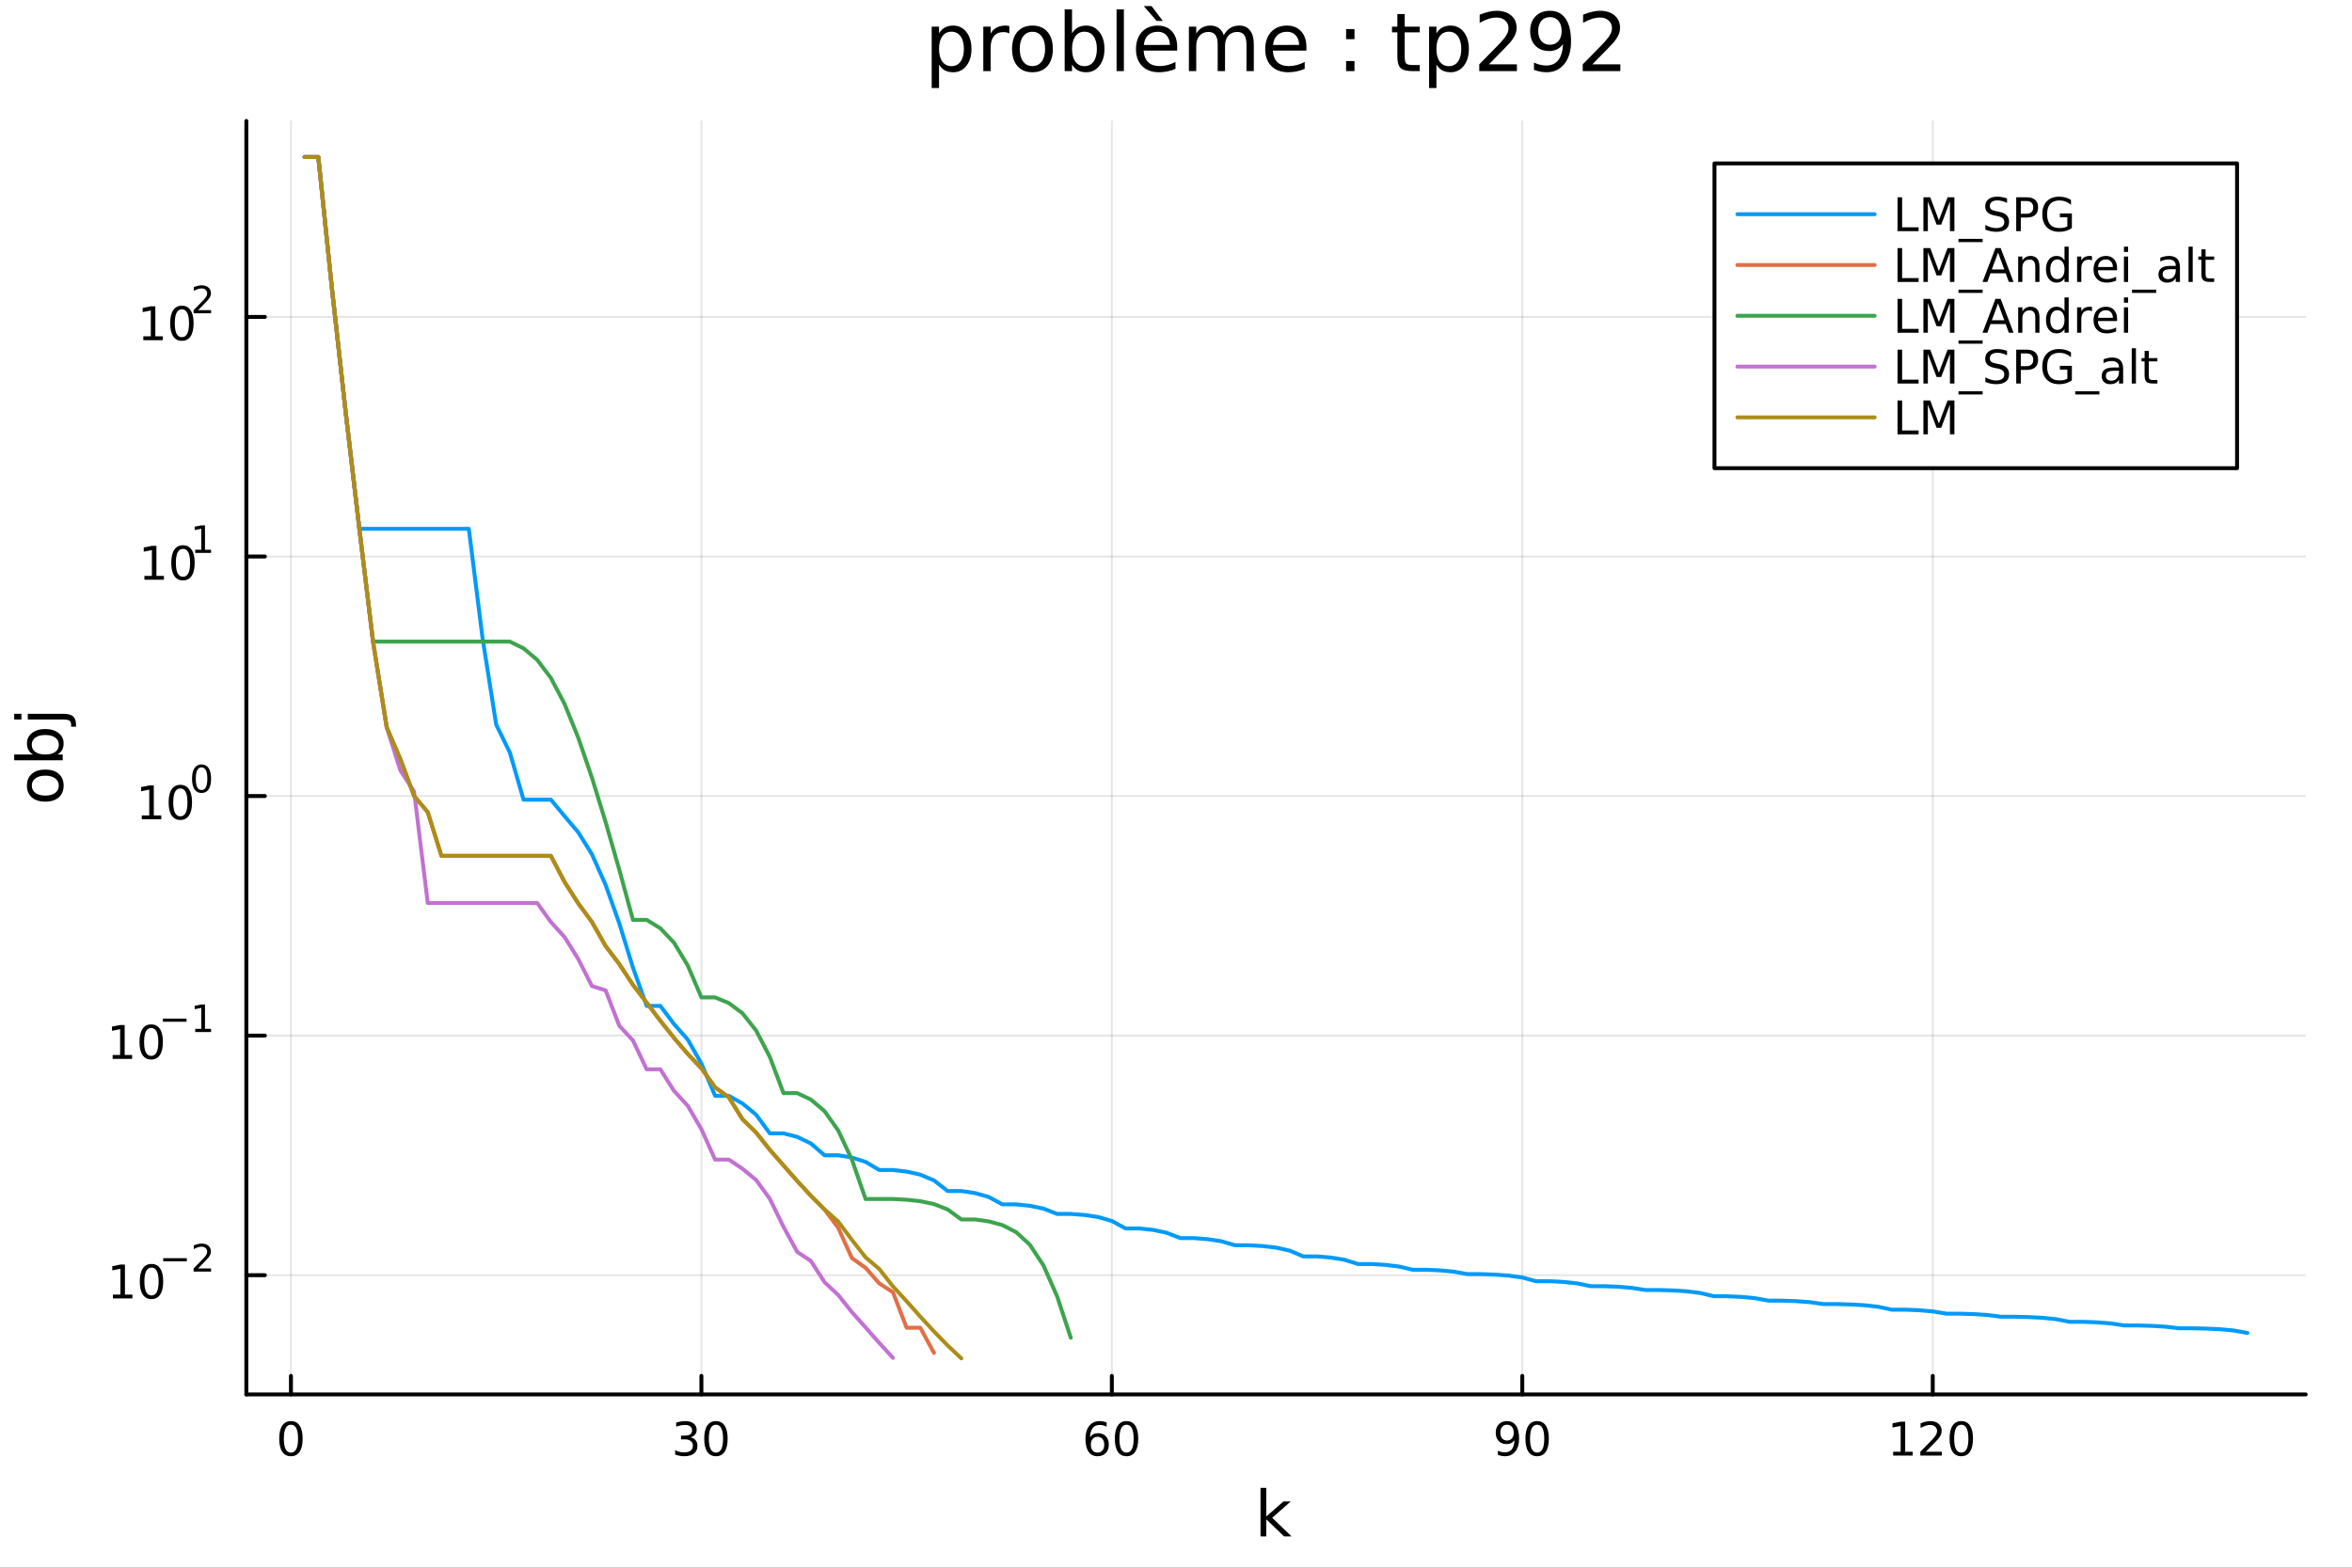 <?xml version="1.0" encoding="utf-8"?>
<svg xmlns="http://www.w3.org/2000/svg" xmlns:xlink="http://www.w3.org/1999/xlink" width="600" height="400" viewBox="0 0 2400 1600">
<rect x="0" y="0" width="2400" height="1600" fill="#333333" stroke="none"/>
<defs>
  <clipPath id="clip810">
    <rect x="0" y="0" width="2400" height="1600"/>
  </clipPath>
</defs>
<path clip-path="url(#clip810)" d="M0 1600 L2400 1600 L2400 0 L0 0  Z" fill="#ffffff" fill-rule="evenodd" fill-opacity="1"/>
<defs>
  <clipPath id="clip811">
    <rect x="480" y="0" width="1681" height="1600"/>
  </clipPath>
</defs>
<path clip-path="url(#clip810)" d="M251.372 1423.18 L2352.76 1423.18 L2352.76 123.472 L251.372 123.472  Z" fill="#ffffff" fill-rule="evenodd" fill-opacity="1"/>
<defs>
  <clipPath id="clip812">
    <rect x="251" y="123" width="2102" height="1301"/>
  </clipPath>
</defs>
<polyline clip-path="url(#clip812)" style="stroke:#000000; stroke-linecap:round; stroke-linejoin:round; stroke-width:2; stroke-opacity:0.1; fill:none" points="296.884,1423.18 296.884,123.472 "/>
<polyline clip-path="url(#clip812)" style="stroke:#000000; stroke-linecap:round; stroke-linejoin:round; stroke-width:2; stroke-opacity:0.1; fill:none" points="715.709,1423.18 715.709,123.472 "/>
<polyline clip-path="url(#clip812)" style="stroke:#000000; stroke-linecap:round; stroke-linejoin:round; stroke-width:2; stroke-opacity:0.1; fill:none" points="1134.53,1423.18 1134.53,123.472 "/>
<polyline clip-path="url(#clip812)" style="stroke:#000000; stroke-linecap:round; stroke-linejoin:round; stroke-width:2; stroke-opacity:0.1; fill:none" points="1553.36,1423.18 1553.36,123.472 "/>
<polyline clip-path="url(#clip812)" style="stroke:#000000; stroke-linecap:round; stroke-linejoin:round; stroke-width:2; stroke-opacity:0.1; fill:none" points="1972.18,1423.18 1972.18,123.472 "/>
<polyline clip-path="url(#clip810)" style="stroke:#000000; stroke-linecap:round; stroke-linejoin:round; stroke-width:4; stroke-opacity:1; fill:none" points="251.372,1423.18 2352.76,1423.18 "/>
<polyline clip-path="url(#clip810)" style="stroke:#000000; stroke-linecap:round; stroke-linejoin:round; stroke-width:4; stroke-opacity:1; fill:none" points="296.884,1423.18 296.884,1404.28 "/>
<polyline clip-path="url(#clip810)" style="stroke:#000000; stroke-linecap:round; stroke-linejoin:round; stroke-width:4; stroke-opacity:1; fill:none" points="715.709,1423.18 715.709,1404.28 "/>
<polyline clip-path="url(#clip810)" style="stroke:#000000; stroke-linecap:round; stroke-linejoin:round; stroke-width:4; stroke-opacity:1; fill:none" points="1134.53,1423.18 1134.53,1404.28 "/>
<polyline clip-path="url(#clip810)" style="stroke:#000000; stroke-linecap:round; stroke-linejoin:round; stroke-width:4; stroke-opacity:1; fill:none" points="1553.36,1423.18 1553.36,1404.28 "/>
<polyline clip-path="url(#clip810)" style="stroke:#000000; stroke-linecap:round; stroke-linejoin:round; stroke-width:4; stroke-opacity:1; fill:none" points="1972.18,1423.18 1972.18,1404.28 "/>
<path clip-path="url(#clip810)" d="M296.884 1454.1 Q293.273 1454.1 291.445 1457.66 Q289.639 1461.2 289.639 1468.33 Q289.639 1475.44 291.445 1479.01 Q293.273 1482.55 296.884 1482.55 Q300.519 1482.55 302.324 1479.01 Q304.153 1475.44 304.153 1468.33 Q304.153 1461.2 302.324 1457.66 Q300.519 1454.1 296.884 1454.1 M296.884 1450.39 Q302.695 1450.39 305.75 1455 Q308.829 1459.58 308.829 1468.33 Q308.829 1477.06 305.75 1481.67 Q302.695 1486.25 296.884 1486.25 Q291.074 1486.25 287.996 1481.67 Q284.94 1477.06 284.94 1468.33 Q284.94 1459.58 287.996 1455 Q291.074 1450.39 296.884 1450.39 Z" fill="#000000" fill-rule="nonzero" fill-opacity="1" /><path clip-path="url(#clip810)" d="M704.552 1466.95 Q707.908 1467.66 709.783 1469.93 Q711.682 1472.2 711.682 1475.53 Q711.682 1480.65 708.163 1483.45 Q704.645 1486.25 698.163 1486.25 Q695.987 1486.25 693.672 1485.81 Q691.381 1485.39 688.927 1484.54 L688.927 1480.02 Q690.871 1481.16 693.186 1481.74 Q695.501 1482.32 698.024 1482.32 Q702.422 1482.32 704.714 1480.58 Q707.029 1478.84 707.029 1475.53 Q707.029 1472.48 704.876 1470.77 Q702.746 1469.03 698.927 1469.03 L694.899 1469.03 L694.899 1465.19 L699.112 1465.19 Q702.561 1465.19 704.39 1463.82 Q706.219 1462.43 706.219 1459.84 Q706.219 1457.18 704.32 1455.77 Q702.445 1454.33 698.927 1454.33 Q697.006 1454.33 694.807 1454.75 Q692.608 1455.16 689.969 1456.04 L689.969 1451.88 Q692.631 1451.14 694.946 1450.77 Q697.283 1450.39 699.344 1450.39 Q704.668 1450.39 707.77 1452.83 Q710.871 1455.23 710.871 1459.35 Q710.871 1462.22 709.228 1464.21 Q707.584 1466.18 704.552 1466.95 Z" fill="#000000" fill-rule="nonzero" fill-opacity="1" /><path clip-path="url(#clip810)" d="M730.547 1454.1 Q726.936 1454.1 725.107 1457.66 Q723.302 1461.2 723.302 1468.33 Q723.302 1475.44 725.107 1479.01 Q726.936 1482.55 730.547 1482.55 Q734.181 1482.55 735.987 1479.01 Q737.816 1475.44 737.816 1468.33 Q737.816 1461.2 735.987 1457.66 Q734.181 1454.1 730.547 1454.1 M730.547 1450.39 Q736.357 1450.39 739.413 1455 Q742.492 1459.58 742.492 1468.33 Q742.492 1477.06 739.413 1481.67 Q736.357 1486.25 730.547 1486.25 Q724.737 1486.25 721.658 1481.67 Q718.603 1477.06 718.603 1468.33 Q718.603 1459.58 721.658 1455 Q724.737 1450.39 730.547 1450.39 Z" fill="#000000" fill-rule="nonzero" fill-opacity="1" /><path clip-path="url(#clip810)" d="M1119.94 1466.44 Q1116.79 1466.44 1114.94 1468.59 Q1113.11 1470.74 1113.11 1474.49 Q1113.11 1478.22 1114.94 1480.39 Q1116.79 1482.55 1119.94 1482.55 Q1123.09 1482.55 1124.92 1480.39 Q1126.77 1478.22 1126.77 1474.49 Q1126.77 1470.74 1124.92 1468.59 Q1123.09 1466.44 1119.94 1466.44 M1129.22 1451.78 L1129.22 1456.04 Q1127.46 1455.21 1125.66 1454.77 Q1123.87 1454.33 1122.12 1454.33 Q1117.49 1454.33 1115.03 1457.45 Q1112.6 1460.58 1112.25 1466.9 Q1113.62 1464.89 1115.68 1463.82 Q1117.74 1462.73 1120.22 1462.73 Q1125.43 1462.73 1128.43 1465.9 Q1131.47 1469.05 1131.47 1474.49 Q1131.47 1479.82 1128.32 1483.03 Q1125.17 1486.25 1119.94 1486.25 Q1113.94 1486.25 1110.77 1481.67 Q1107.6 1477.06 1107.6 1468.33 Q1107.6 1460.14 1111.49 1455.28 Q1115.38 1450.39 1121.93 1450.39 Q1123.69 1450.39 1125.47 1450.74 Q1127.28 1451.09 1129.22 1451.78 Z" fill="#000000" fill-rule="nonzero" fill-opacity="1" /><path clip-path="url(#clip810)" d="M1149.52 1454.1 Q1145.91 1454.1 1144.08 1457.66 Q1142.28 1461.2 1142.28 1468.33 Q1142.28 1475.44 1144.08 1479.01 Q1145.91 1482.55 1149.52 1482.55 Q1153.16 1482.55 1154.96 1479.01 Q1156.79 1475.44 1156.79 1468.33 Q1156.79 1461.2 1154.96 1457.66 Q1153.16 1454.1 1149.52 1454.1 M1149.52 1450.39 Q1155.33 1450.39 1158.39 1455 Q1161.47 1459.58 1161.47 1468.33 Q1161.47 1477.06 1158.39 1481.67 Q1155.33 1486.25 1149.52 1486.25 Q1143.71 1486.25 1140.63 1481.67 Q1137.58 1477.06 1137.58 1468.33 Q1137.58 1459.58 1140.63 1455 Q1143.71 1450.39 1149.52 1450.39 Z" fill="#000000" fill-rule="nonzero" fill-opacity="1" /><path clip-path="url(#clip810)" d="M1528.49 1484.86 L1528.49 1480.6 Q1530.25 1481.44 1532.05 1481.88 Q1533.86 1482.32 1535.59 1482.32 Q1540.22 1482.32 1542.65 1479.21 Q1545.11 1476.09 1545.45 1469.75 Q1544.11 1471.74 1542.05 1472.8 Q1539.99 1473.87 1537.49 1473.87 Q1532.31 1473.87 1529.27 1470.74 Q1526.26 1467.59 1526.26 1462.15 Q1526.26 1456.83 1529.41 1453.61 Q1532.56 1450.39 1537.79 1450.39 Q1543.79 1450.39 1546.94 1455 Q1550.11 1459.58 1550.11 1468.33 Q1550.11 1476.51 1546.22 1481.39 Q1542.35 1486.25 1535.8 1486.25 Q1534.04 1486.25 1532.24 1485.9 Q1530.43 1485.56 1528.49 1484.86 M1537.79 1470.21 Q1540.94 1470.21 1542.77 1468.06 Q1544.62 1465.9 1544.62 1462.15 Q1544.62 1458.43 1542.77 1456.27 Q1540.94 1454.1 1537.79 1454.1 Q1534.64 1454.1 1532.79 1456.27 Q1530.96 1458.43 1530.96 1462.15 Q1530.96 1465.9 1532.79 1468.06 Q1534.64 1470.21 1537.79 1470.21 Z" fill="#000000" fill-rule="nonzero" fill-opacity="1" /><path clip-path="url(#clip810)" d="M1568.51 1454.1 Q1564.9 1454.1 1563.07 1457.66 Q1561.26 1461.2 1561.26 1468.33 Q1561.26 1475.44 1563.07 1479.01 Q1564.9 1482.55 1568.51 1482.55 Q1572.14 1482.55 1573.95 1479.01 Q1575.78 1475.44 1575.78 1468.33 Q1575.78 1461.2 1573.95 1457.66 Q1572.14 1454.1 1568.51 1454.1 M1568.51 1450.39 Q1574.32 1450.39 1577.38 1455 Q1580.45 1459.58 1580.45 1468.33 Q1580.45 1477.06 1577.38 1481.67 Q1574.32 1486.25 1568.51 1486.25 Q1562.7 1486.25 1559.62 1481.67 Q1556.56 1477.06 1556.56 1468.33 Q1556.56 1459.58 1559.62 1455 Q1562.7 1450.39 1568.51 1450.39 Z" fill="#000000" fill-rule="nonzero" fill-opacity="1" /><path clip-path="url(#clip810)" d="M1931.79 1481.64 L1939.43 1481.64 L1939.43 1455.28 L1931.12 1456.95 L1931.12 1452.69 L1939.38 1451.02 L1944.06 1451.02 L1944.06 1481.64 L1951.7 1481.64 L1951.7 1485.58 L1931.79 1485.58 L1931.79 1481.64 Z" fill="#000000" fill-rule="nonzero" fill-opacity="1" /><path clip-path="url(#clip810)" d="M1965.17 1481.64 L1981.49 1481.64 L1981.49 1485.58 L1959.54 1485.58 L1959.54 1481.64 Q1962.21 1478.89 1966.79 1474.26 Q1971.4 1469.61 1972.58 1468.27 Q1974.82 1465.74 1975.7 1464.01 Q1976.61 1462.25 1976.61 1460.56 Q1976.61 1457.8 1974.66 1456.07 Q1972.74 1454.33 1969.64 1454.33 Q1967.44 1454.33 1964.98 1455.09 Q1962.55 1455.86 1959.78 1457.41 L1959.78 1452.69 Q1962.6 1451.55 1965.05 1450.97 Q1967.51 1450.39 1969.54 1450.39 Q1974.92 1450.39 1978.11 1453.08 Q1981.3 1455.77 1981.3 1460.26 Q1981.3 1462.39 1980.49 1464.31 Q1979.71 1466.2 1977.6 1468.8 Q1977.02 1469.47 1973.92 1472.69 Q1970.82 1475.88 1965.17 1481.64 Z" fill="#000000" fill-rule="nonzero" fill-opacity="1" /><path clip-path="url(#clip810)" d="M2001.3 1454.1 Q1997.69 1454.1 1995.86 1457.66 Q1994.06 1461.2 1994.06 1468.33 Q1994.06 1475.44 1995.86 1479.01 Q1997.69 1482.55 2001.3 1482.55 Q2004.94 1482.55 2006.74 1479.01 Q2008.57 1475.44 2008.57 1468.33 Q2008.57 1461.2 2006.74 1457.66 Q2004.94 1454.1 2001.3 1454.1 M2001.3 1450.39 Q2007.11 1450.39 2010.17 1455 Q2013.25 1459.58 2013.25 1468.33 Q2013.25 1477.06 2010.17 1481.67 Q2007.11 1486.25 2001.3 1486.25 Q1995.49 1486.25 1992.42 1481.67 Q1989.36 1477.06 1989.36 1468.33 Q1989.36 1459.58 1992.42 1455 Q1995.49 1450.39 2001.3 1450.39 Z" fill="#000000" fill-rule="nonzero" fill-opacity="1" /><path clip-path="url(#clip810)" d="M1286.25 1518.52 L1292.13 1518.52 L1292.13 1547.77 L1309.61 1532.4 L1317.09 1532.4 L1298.18 1549.07 L1317.88 1568.04 L1310.24 1568.04 L1292.13 1550.63 L1292.13 1568.04 L1286.25 1568.04 L1286.25 1518.52 Z" fill="#000000" fill-rule="nonzero" fill-opacity="1" /><polyline clip-path="url(#clip812)" style="stroke:#000000; stroke-linecap:round; stroke-linejoin:round; stroke-width:2; stroke-opacity:0.1; fill:none" points="251.372,1301.47 2352.76,1301.47 "/>
<polyline clip-path="url(#clip812)" style="stroke:#000000; stroke-linecap:round; stroke-linejoin:round; stroke-width:2; stroke-opacity:0.1; fill:none" points="251.372,1056.96 2352.76,1056.96 "/>
<polyline clip-path="url(#clip812)" style="stroke:#000000; stroke-linecap:round; stroke-linejoin:round; stroke-width:2; stroke-opacity:0.1; fill:none" points="251.372,812.459 2352.76,812.459 "/>
<polyline clip-path="url(#clip812)" style="stroke:#000000; stroke-linecap:round; stroke-linejoin:round; stroke-width:2; stroke-opacity:0.1; fill:none" points="251.372,567.955 2352.76,567.955 "/>
<polyline clip-path="url(#clip812)" style="stroke:#000000; stroke-linecap:round; stroke-linejoin:round; stroke-width:2; stroke-opacity:0.1; fill:none" points="251.372,323.451 2352.76,323.451 "/>
<polyline clip-path="url(#clip810)" style="stroke:#000000; stroke-linecap:round; stroke-linejoin:round; stroke-width:4; stroke-opacity:1; fill:none" points="251.372,1423.18 251.372,123.472 "/>
<polyline clip-path="url(#clip810)" style="stroke:#000000; stroke-linecap:round; stroke-linejoin:round; stroke-width:4; stroke-opacity:1; fill:none" points="251.372,1301.47 270.27,1301.47 "/>
<polyline clip-path="url(#clip810)" style="stroke:#000000; stroke-linecap:round; stroke-linejoin:round; stroke-width:4; stroke-opacity:1; fill:none" points="251.372,1056.96 270.27,1056.96 "/>
<polyline clip-path="url(#clip810)" style="stroke:#000000; stroke-linecap:round; stroke-linejoin:round; stroke-width:4; stroke-opacity:1; fill:none" points="251.372,812.459 270.27,812.459 "/>
<polyline clip-path="url(#clip810)" style="stroke:#000000; stroke-linecap:round; stroke-linejoin:round; stroke-width:4; stroke-opacity:1; fill:none" points="251.372,567.955 270.27,567.955 "/>
<polyline clip-path="url(#clip810)" style="stroke:#000000; stroke-linecap:round; stroke-linejoin:round; stroke-width:4; stroke-opacity:1; fill:none" points="251.372,323.451 270.27,323.451 "/>
<path clip-path="url(#clip810)" d="M115.232 1321.26 L122.871 1321.26 L122.871 1294.89 L114.561 1296.56 L114.561 1292.3 L122.825 1290.63 L127.501 1290.63 L127.501 1321.26 L135.14 1321.26 L135.14 1325.19 L115.232 1325.19 L115.232 1321.26 Z" fill="#000000" fill-rule="nonzero" fill-opacity="1" /><path clip-path="url(#clip810)" d="M154.584 1293.71 Q150.973 1293.71 149.144 1297.28 Q147.339 1300.82 147.339 1307.95 Q147.339 1315.06 149.144 1318.62 Q150.973 1322.16 154.584 1322.16 Q158.218 1322.16 160.024 1318.62 Q161.852 1315.06 161.852 1307.95 Q161.852 1300.82 160.024 1297.28 Q158.218 1293.71 154.584 1293.71 M154.584 1290.01 Q160.394 1290.01 163.45 1294.62 Q166.528 1299.2 166.528 1307.95 Q166.528 1316.68 163.45 1321.28 Q160.394 1325.87 154.584 1325.87 Q148.774 1325.87 145.695 1321.28 Q142.64 1316.68 142.64 1307.95 Q142.64 1299.2 145.695 1294.62 Q148.774 1290.01 154.584 1290.01 Z" fill="#000000" fill-rule="nonzero" fill-opacity="1" /><path clip-path="url(#clip810)" d="M166.528 1284.11 L190.64 1284.11 L190.64 1287.31 L166.528 1287.31 L166.528 1284.11 Z" fill="#000000" fill-rule="nonzero" fill-opacity="1" /><path clip-path="url(#clip810)" d="M202.113 1294.59 L215.372 1294.59 L215.372 1297.78 L197.542 1297.78 L197.542 1294.59 Q199.705 1292.35 203.429 1288.59 Q207.172 1284.81 208.131 1283.72 Q209.956 1281.67 210.67 1280.25 Q211.404 1278.83 211.404 1277.45 Q211.404 1275.21 209.824 1273.8 Q208.263 1272.39 205.743 1272.39 Q203.956 1272.39 201.962 1273.01 Q199.987 1273.63 197.73 1274.89 L197.73 1271.06 Q200.025 1270.14 202.019 1269.67 Q204.012 1269.2 205.667 1269.2 Q210.031 1269.2 212.626 1271.38 Q215.222 1273.56 215.222 1277.21 Q215.222 1278.94 214.563 1280.5 Q213.924 1282.04 212.212 1284.15 Q211.742 1284.69 209.222 1287.31 Q206.702 1289.9 202.113 1294.59 Z" fill="#000000" fill-rule="nonzero" fill-opacity="1" /><path clip-path="url(#clip810)" d="M114.931 1076.76 L122.57 1076.76 L122.57 1050.39 L114.26 1052.06 L114.26 1047.8 L122.524 1046.13 L127.2 1046.13 L127.2 1076.76 L134.839 1076.76 L134.839 1080.69 L114.931 1080.69 L114.931 1076.76 Z" fill="#000000" fill-rule="nonzero" fill-opacity="1" /><path clip-path="url(#clip810)" d="M154.283 1049.21 Q150.672 1049.21 148.843 1052.77 Q147.038 1056.32 147.038 1063.44 Q147.038 1070.55 148.843 1074.12 Q150.672 1077.66 154.283 1077.66 Q157.917 1077.66 159.723 1074.12 Q161.552 1070.55 161.552 1063.44 Q161.552 1056.32 159.723 1052.77 Q157.917 1049.21 154.283 1049.21 M154.283 1045.51 Q160.093 1045.51 163.149 1050.11 Q166.227 1054.69 166.227 1063.44 Q166.227 1072.17 163.149 1076.78 Q160.093 1081.36 154.283 1081.36 Q148.473 1081.36 145.394 1076.78 Q142.339 1072.17 142.339 1063.44 Q142.339 1054.69 145.394 1050.11 Q148.473 1045.51 154.283 1045.51 Z" fill="#000000" fill-rule="nonzero" fill-opacity="1" /><path clip-path="url(#clip810)" d="M166.227 1039.61 L190.339 1039.61 L190.339 1042.8 L166.227 1042.8 L166.227 1039.61 Z" fill="#000000" fill-rule="nonzero" fill-opacity="1" /><path clip-path="url(#clip810)" d="M199.197 1050.08 L205.404 1050.08 L205.404 1028.66 L198.652 1030.01 L198.652 1026.55 L205.366 1025.2 L209.166 1025.2 L209.166 1050.08 L215.372 1050.08 L215.372 1053.28 L199.197 1053.28 L199.197 1050.08 Z" fill="#000000" fill-rule="nonzero" fill-opacity="1" /><path clip-path="url(#clip810)" d="M144.667 832.251 L152.305 832.251 L152.305 805.886 L143.995 807.552 L143.995 803.293 L152.259 801.626 L156.935 801.626 L156.935 832.251 L164.574 832.251 L164.574 836.186 L144.667 836.186 L144.667 832.251 Z" fill="#000000" fill-rule="nonzero" fill-opacity="1" /><path clip-path="url(#clip810)" d="M184.018 804.705 Q180.407 804.705 178.578 808.27 Q176.773 811.812 176.773 818.941 Q176.773 826.048 178.578 829.612 Q180.407 833.154 184.018 833.154 Q187.652 833.154 189.458 829.612 Q191.287 826.048 191.287 818.941 Q191.287 811.812 189.458 808.27 Q187.652 804.705 184.018 804.705 M184.018 801.001 Q189.828 801.001 192.884 805.608 Q195.963 810.191 195.963 818.941 Q195.963 827.668 192.884 832.274 Q189.828 836.858 184.018 836.858 Q178.208 836.858 175.129 832.274 Q172.074 827.668 172.074 818.941 Q172.074 810.191 175.129 805.608 Q178.208 801.001 184.018 801.001 Z" fill="#000000" fill-rule="nonzero" fill-opacity="1" /><path clip-path="url(#clip810)" d="M205.667 783.197 Q202.733 783.197 201.248 786.094 Q199.781 788.971 199.781 794.764 Q199.781 800.538 201.248 803.435 Q202.733 806.312 205.667 806.312 Q208.62 806.312 210.087 803.435 Q211.573 800.538 211.573 794.764 Q211.573 788.971 210.087 786.094 Q208.62 783.197 205.667 783.197 M205.667 780.188 Q210.388 780.188 212.871 783.931 Q215.372 787.655 215.372 794.764 Q215.372 801.855 212.871 805.597 Q210.388 809.321 205.667 809.321 Q200.947 809.321 198.445 805.597 Q195.963 801.855 195.963 794.764 Q195.963 787.655 198.445 783.931 Q200.947 780.188 205.667 780.188 Z" fill="#000000" fill-rule="nonzero" fill-opacity="1" /><path clip-path="url(#clip810)" d="M147.356 587.747 L154.995 587.747 L154.995 561.382 L146.685 563.048 L146.685 558.789 L154.949 557.123 L159.624 557.123 L159.624 587.747 L167.263 587.747 L167.263 591.683 L147.356 591.683 L147.356 587.747 Z" fill="#000000" fill-rule="nonzero" fill-opacity="1" /><path clip-path="url(#clip810)" d="M186.708 560.201 Q183.097 560.201 181.268 563.766 Q179.462 567.308 179.462 574.437 Q179.462 581.544 181.268 585.109 Q183.097 588.65 186.708 588.65 Q190.342 588.65 192.147 585.109 Q193.976 581.544 193.976 574.437 Q193.976 567.308 192.147 563.766 Q190.342 560.201 186.708 560.201 M186.708 556.498 Q192.518 556.498 195.573 561.104 Q198.652 565.687 198.652 574.437 Q198.652 583.164 195.573 587.771 Q192.518 592.354 186.708 592.354 Q180.898 592.354 177.819 587.771 Q174.763 583.164 174.763 574.437 Q174.763 565.687 177.819 561.104 Q180.898 556.498 186.708 556.498 Z" fill="#000000" fill-rule="nonzero" fill-opacity="1" /><path clip-path="url(#clip810)" d="M199.197 561.075 L205.404 561.075 L205.404 539.653 L198.652 541.007 L198.652 537.546 L205.366 536.192 L209.166 536.192 L209.166 561.075 L215.372 561.075 L215.372 564.272 L199.197 564.272 L199.197 561.075 Z" fill="#000000" fill-rule="nonzero" fill-opacity="1" /><path clip-path="url(#clip810)" d="M146.246 343.244 L153.885 343.244 L153.885 316.878 L145.575 318.545 L145.575 314.285 L153.839 312.619 L158.515 312.619 L158.515 343.244 L166.154 343.244 L166.154 347.179 L146.246 347.179 L146.246 343.244 Z" fill="#000000" fill-rule="nonzero" fill-opacity="1" /><path clip-path="url(#clip810)" d="M185.598 315.697 Q181.987 315.697 180.158 319.262 Q178.353 322.804 178.353 329.933 Q178.353 337.04 180.158 340.605 Q181.987 344.146 185.598 344.146 Q189.232 344.146 191.038 340.605 Q192.867 337.04 192.867 329.933 Q192.867 322.804 191.038 319.262 Q189.232 315.697 185.598 315.697 M185.598 311.994 Q191.408 311.994 194.464 316.6 Q197.542 321.183 197.542 329.933 Q197.542 338.66 194.464 343.267 Q191.408 347.85 185.598 347.85 Q179.788 347.85 176.709 343.267 Q173.654 338.66 173.654 329.933 Q173.654 321.183 176.709 316.6 Q179.788 311.994 185.598 311.994 Z" fill="#000000" fill-rule="nonzero" fill-opacity="1" /><path clip-path="url(#clip810)" d="M202.113 316.571 L215.372 316.571 L215.372 319.768 L197.542 319.768 L197.542 316.571 Q199.705 314.333 203.429 310.571 Q207.172 306.791 208.131 305.7 Q209.956 303.65 210.67 302.239 Q211.404 300.81 211.404 299.437 Q211.404 297.199 209.824 295.788 Q208.263 294.378 205.743 294.378 Q203.956 294.378 201.962 294.998 Q199.987 295.619 197.73 296.879 L197.73 293.042 Q200.025 292.121 202.019 291.651 Q204.012 291.181 205.667 291.181 Q210.031 291.181 212.626 293.362 Q215.222 295.544 215.222 299.193 Q215.222 300.923 214.563 302.484 Q213.924 304.026 212.212 306.133 Q211.742 306.678 209.222 309.292 Q206.702 311.888 202.113 316.571 Z" fill="#000000" fill-rule="nonzero" fill-opacity="1" /><path clip-path="url(#clip810)" d="M32.462 801.797 Q32.462 806.507 36.154 809.244 Q39.815 811.982 46.212 811.982 Q52.609 811.982 56.302 809.276 Q59.962 806.539 59.962 801.797 Q59.962 797.118 56.27 794.381 Q52.578 791.643 46.212 791.643 Q39.878 791.643 36.186 794.381 Q32.462 797.118 32.462 801.797 M27.497 801.797 Q27.497 794.158 32.462 789.797 Q37.427 785.437 46.212 785.437 Q54.965 785.437 59.962 789.797 Q64.927 794.158 64.927 801.797 Q64.927 809.467 59.962 813.828 Q54.965 818.156 46.212 818.156 Q37.427 818.156 32.462 813.828 Q27.497 809.467 27.497 801.797 Z" fill="#000000" fill-rule="nonzero" fill-opacity="1" /><path clip-path="url(#clip810)" d="M46.212 750.139 Q39.751 750.139 36.09 752.812 Q32.398 755.454 32.398 760.101 Q32.398 764.748 36.09 767.422 Q39.751 770.064 46.212 770.064 Q52.673 770.064 56.365 767.422 Q60.026 764.748 60.026 760.101 Q60.026 755.454 56.365 752.812 Q52.673 750.139 46.212 750.139 M33.767 770.064 Q30.584 768.218 29.056 765.417 Q27.497 762.584 27.497 758.669 Q27.497 752.176 32.653 748.134 Q37.809 744.06 46.212 744.06 Q54.615 744.06 59.771 748.134 Q64.927 752.176 64.927 758.669 Q64.927 762.584 63.399 765.417 Q61.84 768.218 58.657 770.064 L64.004 770.064 L64.004 775.952 L14.479 775.952 L14.479 770.064 L33.767 770.064 Z" fill="#000000" fill-rule="nonzero" fill-opacity="1" /><path clip-path="url(#clip810)" d="M28.356 734.352 L28.356 728.495 L64.641 728.495 Q71.452 728.495 74.508 731.105 Q77.563 733.684 77.563 739.445 L77.563 741.673 L72.598 741.673 L72.598 740.113 Q72.598 736.771 71.038 735.561 Q69.51 734.352 64.641 734.352 L28.356 734.352 M14.479 734.352 L14.479 728.495 L21.895 728.495 L21.895 734.352 L14.479 734.352 Z" fill="#000000" fill-rule="nonzero" fill-opacity="1" /><path clip-path="url(#clip810)" d="M958.203 65.77 L958.203 89.833 L950.709 89.833 L950.709 27.206 L958.203 27.206 L958.203 34.092 Q960.553 30.041 964.117 28.097 Q967.723 26.112 972.705 26.112 Q980.969 26.112 986.114 32.675 Q991.299 39.237 991.299 49.931 Q991.299 60.626 986.114 67.188 Q980.969 73.751 972.705 73.751 Q967.723 73.751 964.117 71.806 Q960.553 69.821 958.203 65.77 M983.562 49.931 Q983.562 41.708 980.159 37.05 Q976.797 32.35 970.882 32.35 Q964.968 32.35 961.565 37.05 Q958.203 41.708 958.203 49.931 Q958.203 58.155 961.565 62.854 Q964.968 67.512 970.882 67.512 Q976.797 67.512 980.159 62.854 Q983.562 58.155 983.562 49.931 Z" fill="#000000" fill-rule="nonzero" fill-opacity="1" /><path clip-path="url(#clip810)" d="M1029.94 34.173 Q1028.69 33.444 1027.19 33.12 Q1025.73 32.756 1023.95 32.756 Q1017.63 32.756 1014.23 36.888 Q1010.86 40.979 1010.86 48.676 L1010.86 72.576 L1003.37 72.576 L1003.37 27.206 L1010.86 27.206 L1010.86 34.254 Q1013.21 30.122 1016.98 28.138 Q1020.75 26.112 1026.14 26.112 Q1026.91 26.112 1027.84 26.234 Q1028.77 26.315 1029.9 26.517 L1029.94 34.173 Z" fill="#000000" fill-rule="nonzero" fill-opacity="1" /><path clip-path="url(#clip810)" d="M1053.52 32.431 Q1047.53 32.431 1044.04 37.131 Q1040.56 41.789 1040.56 49.931 Q1040.56 58.074 1044 62.773 Q1047.48 67.431 1053.52 67.431 Q1059.48 67.431 1062.96 62.732 Q1066.44 58.033 1066.44 49.931 Q1066.44 41.87 1062.96 37.171 Q1059.48 32.431 1053.52 32.431 M1053.52 26.112 Q1063.24 26.112 1068.79 32.431 Q1074.34 38.751 1074.34 49.931 Q1074.34 61.071 1068.79 67.431 Q1063.24 73.751 1053.52 73.751 Q1043.76 73.751 1038.21 67.431 Q1032.7 61.071 1032.7 49.931 Q1032.7 38.751 1038.21 32.431 Q1043.76 26.112 1053.52 26.112 Z" fill="#000000" fill-rule="nonzero" fill-opacity="1" /><path clip-path="url(#clip810)" d="M1119.27 49.931 Q1119.27 41.708 1115.86 37.05 Q1112.5 32.35 1106.59 32.35 Q1100.67 32.35 1097.27 37.05 Q1093.91 41.708 1093.91 49.931 Q1093.91 58.155 1097.27 62.854 Q1100.67 67.512 1106.59 67.512 Q1112.5 67.512 1115.86 62.854 Q1119.27 58.155 1119.27 49.931 M1093.91 34.092 Q1096.26 30.041 1099.82 28.097 Q1103.43 26.112 1108.41 26.112 Q1116.67 26.112 1121.82 32.675 Q1127 39.237 1127 49.931 Q1127 60.626 1121.82 67.188 Q1116.67 73.751 1108.41 73.751 Q1103.43 73.751 1099.82 71.806 Q1096.26 69.821 1093.91 65.77 L1093.91 72.576 L1086.41 72.576 L1086.41 9.544 L1093.91 9.544 L1093.91 34.092 Z" fill="#000000" fill-rule="nonzero" fill-opacity="1" /><path clip-path="url(#clip810)" d="M1139.36 9.544 L1146.81 9.544 L1146.81 72.576 L1139.36 72.576 L1139.36 9.544 Z" fill="#000000" fill-rule="nonzero" fill-opacity="1" /><path clip-path="url(#clip810)" d="M1201.22 48.028 L1201.22 51.673 L1166.95 51.673 Q1167.43 59.37 1171.56 63.421 Q1175.74 67.431 1183.15 67.431 Q1187.44 67.431 1191.45 66.378 Q1195.51 65.325 1199.47 63.218 L1199.47 70.267 Q1195.46 71.968 1191.25 72.86 Q1187.04 73.751 1182.7 73.751 Q1171.85 73.751 1165.49 67.431 Q1159.17 61.112 1159.17 50.337 Q1159.17 39.197 1165.16 32.675 Q1171.2 26.112 1181.41 26.112 Q1190.56 26.112 1195.87 32.026 Q1201.22 37.9 1201.22 48.028 M1193.76 45.84 Q1193.68 39.723 1190.32 36.077 Q1187 32.431 1181.49 32.431 Q1175.25 32.431 1171.48 35.956 Q1167.76 39.48 1167.19 45.88 L1193.76 45.84 M1175.09 6.222 L1186.51 21.373 L1180.31 21.373 L1167.11 6.222 L1175.09 6.222 Z" fill="#000000" fill-rule="nonzero" fill-opacity="1" /><path clip-path="url(#clip810)" d="M1248.77 35.915 Q1251.57 30.892 1255.46 28.502 Q1259.35 26.112 1264.61 26.112 Q1271.7 26.112 1275.55 31.095 Q1279.4 36.037 1279.4 45.192 L1279.4 72.576 L1271.91 72.576 L1271.91 45.435 Q1271.91 38.913 1269.6 35.753 Q1267.29 32.594 1262.55 32.594 Q1256.75 32.594 1253.39 36.442 Q1250.03 40.29 1250.03 46.934 L1250.03 72.576 L1242.54 72.576 L1242.54 45.435 Q1242.54 38.873 1240.23 35.753 Q1237.92 32.594 1233.1 32.594 Q1227.39 32.594 1224.02 36.482 Q1220.66 40.331 1220.66 46.934 L1220.66 72.576 L1213.17 72.576 L1213.17 27.206 L1220.66 27.206 L1220.66 34.254 Q1223.21 30.082 1226.78 28.097 Q1230.34 26.112 1235.24 26.112 Q1240.19 26.112 1243.63 28.624 Q1247.11 31.135 1248.77 35.915 Z" fill="#000000" fill-rule="nonzero" fill-opacity="1" /><path clip-path="url(#clip810)" d="M1333.07 48.028 L1333.07 51.673 L1298.8 51.673 Q1299.29 59.37 1303.42 63.421 Q1307.59 67.431 1315.01 67.431 Q1319.3 67.431 1323.31 66.378 Q1327.36 65.325 1331.33 63.218 L1331.33 70.267 Q1327.32 71.968 1323.11 72.86 Q1318.9 73.751 1314.56 73.751 Q1303.7 73.751 1297.34 67.431 Q1291.03 61.112 1291.03 50.337 Q1291.03 39.197 1297.02 32.675 Q1303.06 26.112 1313.26 26.112 Q1322.42 26.112 1327.73 32.026 Q1333.07 37.9 1333.07 48.028 M1325.62 45.84 Q1325.54 39.723 1322.18 36.077 Q1318.86 32.431 1313.35 32.431 Q1307.11 32.431 1303.34 35.956 Q1299.61 39.48 1299.05 45.88 L1325.62 45.84 Z" fill="#000000" fill-rule="nonzero" fill-opacity="1" /><path clip-path="url(#clip810)" d="M1373.58 62.287 L1382.13 62.287 L1382.13 72.576 L1373.58 72.576 L1373.58 62.287 M1373.58 29.677 L1382.13 29.677 L1382.13 39.966 L1373.58 39.966 L1373.58 29.677 Z" fill="#000000" fill-rule="nonzero" fill-opacity="1" /><path clip-path="url(#clip810)" d="M1433.37 14.324 L1433.37 27.206 L1448.73 27.206 L1448.73 32.999 L1433.37 32.999 L1433.37 57.628 Q1433.37 63.178 1434.87 64.758 Q1436.41 66.338 1441.07 66.338 L1448.73 66.338 L1448.73 72.576 L1441.07 72.576 Q1432.44 72.576 1429.16 69.376 Q1425.88 66.135 1425.88 57.628 L1425.88 32.999 L1420.41 32.999 L1420.41 27.206 L1425.88 27.206 L1425.88 14.324 L1433.37 14.324 Z" fill="#000000" fill-rule="nonzero" fill-opacity="1" /><path clip-path="url(#clip810)" d="M1465.74 65.77 L1465.74 89.833 L1458.25 89.833 L1458.25 27.206 L1465.74 27.206 L1465.74 34.092 Q1468.09 30.041 1471.66 28.097 Q1475.26 26.112 1480.24 26.112 Q1488.51 26.112 1493.65 32.675 Q1498.84 39.237 1498.84 49.931 Q1498.84 60.626 1493.65 67.188 Q1488.51 73.751 1480.24 73.751 Q1475.26 73.751 1471.66 71.806 Q1468.09 69.821 1465.74 65.77 M1491.1 49.931 Q1491.1 41.708 1487.7 37.05 Q1484.33 32.35 1478.42 32.35 Q1472.51 32.35 1469.1 37.05 Q1465.74 41.708 1465.74 49.931 Q1465.74 58.155 1469.1 62.854 Q1472.51 67.512 1478.42 67.512 Q1484.33 67.512 1487.7 62.854 Q1491.1 58.155 1491.1 49.931 Z" fill="#000000" fill-rule="nonzero" fill-opacity="1" /><path clip-path="url(#clip810)" d="M1519.29 65.689 L1547.85 65.689 L1547.85 72.576 L1509.45 72.576 L1509.45 65.689 Q1514.11 60.869 1522.13 52.767 Q1530.19 44.625 1532.26 42.275 Q1536.19 37.86 1537.73 34.822 Q1539.31 31.743 1539.31 28.786 Q1539.31 23.965 1535.9 20.927 Q1532.54 17.889 1527.11 17.889 Q1523.26 17.889 1518.97 19.226 Q1514.72 20.562 1509.86 23.276 L1509.86 15.013 Q1514.8 13.028 1519.09 12.015 Q1523.39 11.002 1526.95 11.002 Q1536.35 11.002 1541.94 15.701 Q1547.53 20.4 1547.53 28.259 Q1547.53 31.986 1546.11 35.348 Q1544.73 38.67 1541.05 43.207 Q1540.03 44.382 1534.61 50.013 Q1529.18 55.603 1519.29 65.689 Z" fill="#000000" fill-rule="nonzero" fill-opacity="1" /><path clip-path="url(#clip810)" d="M1565.27 71.32 L1565.27 63.867 Q1568.35 65.325 1571.51 66.095 Q1574.67 66.864 1577.71 66.864 Q1585.81 66.864 1590.06 61.436 Q1594.36 55.967 1594.96 44.868 Q1592.62 48.352 1589.01 50.215 Q1585.4 52.078 1581.03 52.078 Q1571.96 52.078 1566.65 46.61 Q1561.38 41.1 1561.38 31.581 Q1561.38 22.264 1566.89 16.633 Q1572.4 11.002 1581.56 11.002 Q1592.05 11.002 1597.56 19.064 Q1603.11 27.084 1603.11 42.397 Q1603.11 56.697 1596.3 65.244 Q1589.54 73.751 1578.07 73.751 Q1574.99 73.751 1571.83 73.143 Q1568.67 72.535 1565.27 71.32 M1581.56 45.678 Q1587.07 45.678 1590.27 41.911 Q1593.51 38.143 1593.51 31.581 Q1593.51 25.059 1590.27 21.292 Q1587.07 17.484 1581.56 17.484 Q1576.05 17.484 1572.81 21.292 Q1569.61 25.059 1569.61 31.581 Q1569.61 38.143 1572.81 41.911 Q1576.05 45.678 1581.56 45.678 Z" fill="#000000" fill-rule="nonzero" fill-opacity="1" /><path clip-path="url(#clip810)" d="M1624.86 65.689 L1653.42 65.689 L1653.42 72.576 L1615.02 72.576 L1615.02 65.689 Q1619.68 60.869 1627.7 52.767 Q1635.76 44.625 1637.82 42.275 Q1641.75 37.86 1643.29 34.822 Q1644.87 31.743 1644.87 28.786 Q1644.87 23.965 1641.47 20.927 Q1638.11 17.889 1632.68 17.889 Q1628.83 17.889 1624.54 19.226 Q1620.28 20.562 1615.42 23.276 L1615.42 15.013 Q1620.36 13.028 1624.66 12.015 Q1628.95 11.002 1632.52 11.002 Q1641.91 11.002 1647.5 15.701 Q1653.1 20.4 1653.1 28.259 Q1653.1 31.986 1651.68 35.348 Q1650.3 38.67 1646.61 43.207 Q1645.6 44.382 1640.17 50.013 Q1634.74 55.603 1624.86 65.689 Z" fill="#000000" fill-rule="nonzero" fill-opacity="1" /><polyline clip-path="url(#clip812)" style="stroke:#009af9; stroke-linecap:round; stroke-linejoin:round; stroke-width:4; stroke-opacity:1; fill:none" points="310.845,160.256 324.806,160.256 338.767,294.984 352.728,420.605 366.689,539.7 380.649,539.7 394.61,539.7 408.571,539.7 422.532,539.7 436.493,539.7 450.454,539.7 464.414,539.7 478.375,539.7 492.336,650.825 506.297,739.494 520.258,768.06 534.219,816.174 548.179,816.174 562.14,816.174 576.101,832.977 590.062,849.481 604.023,871.917 617.983,903.169 631.944,942.419 645.905,987.64 659.866,1026.65 673.827,1026.65 687.788,1045.21 701.748,1060.97 715.709,1085.49 729.67,1118.33 743.631,1118.33 757.592,1126.22 771.553,1137.69 785.513,1156.73 799.474,1156.73 813.435,1160.3 827.396,1167.02 841.357,1179.09 855.318,1179.09 869.278,1181.4 883.239,1185.84 897.2,1194.12 911.161,1194.12 925.122,1195.72 939.083,1198.84 953.043,1204.77 967.004,1215.57 980.965,1215.57 994.926,1217.65 1008.89,1221.66 1022.85,1229.18 1036.81,1229.18 1050.77,1230.64 1064.73,1233.5 1078.69,1238.95 1092.65,1238.95 1106.61,1240.01 1120.57,1242.11 1134.53,1246.17 1148.49,1253.76 1162.46,1253.76 1176.42,1255.24 1190.38,1258.13 1204.34,1263.63 1218.3,1263.63 1232.26,1264.71 1246.22,1266.83 1260.18,1270.92 1274.14,1270.92 1288.1,1271.72 1302.06,1273.31 1316.02,1276.41 1329.99,1282.31 1343.95,1282.31 1357.91,1283.46 1371.87,1285.73 1385.83,1290.09 1399.79,1290.09 1413.75,1290.95 1427.71,1292.64 1441.67,1295.93 1455.63,1295.93 1469.59,1296.58 1483.55,1297.87 1497.52,1300.39 1511.48,1300.39 1525.44,1300.89 1539.4,1301.88 1553.36,1303.83 1567.32,1307.61 1581.28,1307.61 1595.24,1308.35 1609.2,1309.82 1623.16,1312.69 1637.12,1312.69 1651.08,1313.26 1665.05,1314.39 1679.01,1316.6 1692.97,1316.6 1706.93,1317.03 1720.89,1317.91 1734.85,1319.62 1748.81,1322.96 1762.77,1322.96 1776.73,1323.62 1790.69,1324.92 1804.65,1327.47 1818.61,1327.47 1832.58,1327.98 1846.54,1328.98 1860.5,1330.95 1874.46,1330.95 1888.42,1331.35 1902.38,1332.12 1916.34,1333.66 1930.3,1336.66 1944.26,1336.66 1958.22,1337.25 1972.18,1338.43 1986.14,1340.73 2000.11,1340.73 2014.07,1341.19 2028.03,1342.09 2041.99,1343.88 2055.95,1343.88 2069.91,1344.23 2083.87,1344.94 2097.83,1346.33 2111.79,1349.06 2125.75,1349.06 2139.71,1349.6 2153.67,1350.67 2167.64,1352.77 2181.6,1352.77 2195.56,1353.19 2209.52,1354.02 2223.48,1355.65 2237.44,1355.65 2251.4,1355.98 2265.36,1356.62 2279.32,1357.9 2293.28,1360.41 "/>
<polyline clip-path="url(#clip812)" style="stroke:#e26f46; stroke-linecap:round; stroke-linejoin:round; stroke-width:4; stroke-opacity:1; fill:none" points="310.845,160.256 324.806,160.256 338.767,294.984 352.728,420.605 366.689,539.7 380.649,654.821 394.61,742.349 408.571,774.804 422.532,812.347 436.493,828.895 450.454,873.482 464.414,873.482 478.375,873.482 492.336,873.482 506.297,873.482 520.258,873.482 534.219,873.482 548.179,873.482 562.14,873.482 576.101,900.182 590.062,922.019 604.023,940.985 617.983,965.527 631.944,983.989 645.905,1005.2 659.866,1023.37 673.827,1041.83 687.788,1059.31 701.748,1075.63 715.709,1090.34 729.67,1109.79 743.631,1119.85 757.592,1142.25 771.553,1155.91 785.513,1173.48 799.474,1189.43 813.435,1205.27 827.396,1220.36 841.357,1234.51 855.318,1253.13 869.278,1284.01 883.239,1293.94 897.2,1309.83 911.161,1318.89 925.122,1355.11 939.083,1355.11 953.043,1380.77 "/>
<polyline clip-path="url(#clip812)" style="stroke:#3da44d; stroke-linecap:round; stroke-linejoin:round; stroke-width:4; stroke-opacity:1; fill:none" points="310.845,160.256 324.806,160.256 338.767,294.984 352.728,420.605 366.689,539.7 380.649,654.821 394.61,654.821 408.571,654.821 422.532,654.821 436.493,654.821 450.454,654.821 464.414,654.821 478.375,654.821 492.336,654.821 506.297,654.821 520.258,654.821 534.219,661.707 548.179,673.469 562.14,691.951 576.101,718.464 590.062,752.925 604.023,793.737 617.983,839.05 631.944,887.613 645.905,938.844 659.866,938.844 673.827,947.417 687.788,962.158 701.748,985.314 715.709,1017.95 729.67,1017.95 743.631,1023.71 757.592,1034.14 771.553,1051.74 785.513,1078.67 799.474,1115.64 813.435,1115.64 827.396,1122.22 841.357,1134.05 855.318,1153.77 869.278,1183.49 883.239,1223.7 897.2,1223.7 911.161,1223.7 925.122,1224.46 939.083,1225.95 953.043,1228.87 967.004,1234.43 980.965,1244.6 994.926,1244.6 1008.89,1246.56 1022.85,1250.36 1036.81,1257.5 1050.77,1270.28 1064.73,1291.44 1078.69,1323.03 1092.65,1365.32 "/>
<polyline clip-path="url(#clip812)" style="stroke:#c271d2; stroke-linecap:round; stroke-linejoin:round; stroke-width:4; stroke-opacity:1; fill:none" points="310.845,160.256 324.806,160.256 338.767,294.984 352.728,420.605 366.689,539.7 380.649,654.821 394.61,742.349 408.571,786.301 422.532,807.865 436.493,921.603 450.454,921.603 464.414,921.603 478.375,921.603 492.336,921.603 506.297,921.603 520.258,921.603 534.219,921.603 548.179,921.603 562.14,941.043 576.101,956.368 590.062,978.813 604.023,1006.37 617.983,1010.78 631.944,1046.92 645.905,1061.92 659.866,1091.37 673.827,1091.37 687.788,1113.38 701.748,1128.52 715.709,1152.46 729.67,1183.48 743.631,1183.48 757.592,1192.82 771.553,1204.33 785.513,1223.5 799.474,1252.05 813.435,1277.65 827.396,1286.94 841.357,1308.58 855.318,1321.67 869.278,1339.18 883.239,1354.79 897.2,1370.6 911.161,1385.85 "/>
<polyline clip-path="url(#clip812)" style="stroke:#ac8d18; stroke-linecap:round; stroke-linejoin:round; stroke-width:4; stroke-opacity:1; fill:none" points="310.845,160.256 324.806,160.256 338.767,294.984 352.728,420.605 366.689,539.7 380.649,654.821 394.61,742.349 408.571,774.804 422.532,812.347 436.493,828.895 450.454,873.482 464.414,873.482 478.375,873.482 492.336,873.482 506.297,873.482 520.258,873.482 534.219,873.482 548.179,873.482 562.14,873.482 576.101,900.182 590.062,922.019 604.023,940.985 617.983,965.527 631.944,983.989 645.905,1005.2 659.866,1023.37 673.827,1041.83 687.788,1059.31 701.748,1075.63 715.709,1090.34 729.67,1109.79 743.631,1119.85 757.592,1142.25 771.553,1155.91 785.513,1173.48 799.474,1189.43 813.435,1205.27 827.396,1220.36 841.357,1234.3 855.318,1246.75 869.278,1265.41 883.239,1283.28 897.2,1295.13 911.161,1312.92 925.122,1328.07 939.083,1343.75 953.043,1358.9 967.004,1373.26 980.965,1386.4 "/>
<path clip-path="url(#clip810)" d="M1749.47 477.836 L2282.71 477.836 L2282.71 166.796 L1749.47 166.796  Z" fill="#ffffff" fill-rule="evenodd" fill-opacity="1"/>
<polyline clip-path="url(#clip810)" style="stroke:#000000; stroke-linecap:round; stroke-linejoin:round; stroke-width:4; stroke-opacity:1; fill:none" points="1749.47,477.836 2282.71,477.836 2282.71,166.796 1749.47,166.796 1749.47,477.836 "/>
<polyline clip-path="url(#clip810)" style="stroke:#009af9; stroke-linecap:round; stroke-linejoin:round; stroke-width:4; stroke-opacity:1; fill:none" points="1772.82,218.636 1912.91,218.636 "/>
<path clip-path="url(#clip810)" d="M1936.26 201.356 L1940.94 201.356 L1940.94 231.981 L1957.77 231.981 L1957.77 235.916 L1936.26 235.916 L1936.26 201.356 Z" fill="#000000" fill-rule="nonzero" fill-opacity="1" /><path clip-path="url(#clip810)" d="M1962.67 201.356 L1969.64 201.356 L1978.46 224.874 L1987.33 201.356 L1994.29 201.356 L1994.29 235.916 L1989.73 235.916 L1989.73 205.569 L1980.82 229.272 L1976.12 229.272 L1967.21 205.569 L1967.21 235.916 L1962.67 235.916 L1962.67 201.356 Z" fill="#000000" fill-rule="nonzero" fill-opacity="1" /><path clip-path="url(#clip810)" d="M2023.09 243.786 L2023.09 247.096 L1998.46 247.096 L1998.46 243.786 L2023.09 243.786 Z" fill="#000000" fill-rule="nonzero" fill-opacity="1" /><path clip-path="url(#clip810)" d="M2048 202.49 L2048 207.05 Q2045.33 205.777 2042.97 205.152 Q2040.61 204.527 2038.41 204.527 Q2034.59 204.527 2032.51 206.008 Q2030.45 207.49 2030.45 210.221 Q2030.45 212.513 2031.82 213.694 Q2033.2 214.851 2037.05 215.569 L2039.87 216.147 Q2045.1 217.143 2047.58 219.666 Q2050.08 222.166 2050.08 226.379 Q2050.08 231.402 2046.7 233.994 Q2043.34 236.587 2036.84 236.587 Q2034.39 236.587 2031.61 236.031 Q2028.85 235.476 2025.89 234.388 L2025.89 229.573 Q2028.74 231.17 2031.47 231.981 Q2034.2 232.791 2036.84 232.791 Q2040.84 232.791 2043.02 231.217 Q2045.2 229.643 2045.2 226.726 Q2045.2 224.18 2043.62 222.744 Q2042.07 221.309 2038.51 220.592 L2035.66 220.036 Q2030.43 218.995 2028.09 216.772 Q2025.75 214.55 2025.75 210.592 Q2025.75 206.008 2028.97 203.37 Q2032.21 200.731 2037.88 200.731 Q2040.31 200.731 2042.83 201.171 Q2045.36 201.61 2048 202.49 Z" fill="#000000" fill-rule="nonzero" fill-opacity="1" /><path clip-path="url(#clip810)" d="M2062.05 205.198 L2062.05 218.184 L2067.93 218.184 Q2071.19 218.184 2072.97 216.495 Q2074.76 214.805 2074.76 211.68 Q2074.76 208.578 2072.97 206.888 Q2071.19 205.198 2067.93 205.198 L2062.05 205.198 M2057.37 201.356 L2067.93 201.356 Q2073.74 201.356 2076.7 203.995 Q2079.69 206.61 2079.69 211.68 Q2079.69 216.795 2076.7 219.411 Q2073.74 222.027 2067.93 222.027 L2062.05 222.027 L2062.05 235.916 L2057.37 235.916 L2057.37 201.356 Z" fill="#000000" fill-rule="nonzero" fill-opacity="1" /><path clip-path="url(#clip810)" d="M2109.52 230.985 L2109.52 221.703 L2101.89 221.703 L2101.89 217.86 L2114.15 217.86 L2114.15 232.698 Q2111.45 234.619 2108.18 235.615 Q2104.92 236.587 2101.21 236.587 Q2093.11 236.587 2088.53 231.865 Q2083.97 227.119 2083.97 218.67 Q2083.97 210.198 2088.53 205.476 Q2093.11 200.731 2101.21 200.731 Q2104.59 200.731 2107.63 201.564 Q2110.68 202.397 2113.25 204.018 L2113.25 208.995 Q2110.66 206.796 2107.74 205.684 Q2104.82 204.573 2101.61 204.573 Q2095.26 204.573 2092.07 208.115 Q2088.9 211.657 2088.9 218.67 Q2088.9 225.661 2092.07 229.203 Q2095.26 232.744 2101.61 232.744 Q2104.08 232.744 2106.03 232.328 Q2107.97 231.888 2109.52 230.985 Z" fill="#000000" fill-rule="nonzero" fill-opacity="1" /><polyline clip-path="url(#clip810)" style="stroke:#e26f46; stroke-linecap:round; stroke-linejoin:round; stroke-width:4; stroke-opacity:1; fill:none" points="1772.82,270.476 1912.91,270.476 "/>
<path clip-path="url(#clip810)" d="M1936.26 253.196 L1940.94 253.196 L1940.94 283.821 L1957.77 283.821 L1957.77 287.756 L1936.26 287.756 L1936.26 253.196 Z" fill="#000000" fill-rule="nonzero" fill-opacity="1" /><path clip-path="url(#clip810)" d="M1962.67 253.196 L1969.64 253.196 L1978.46 276.714 L1987.33 253.196 L1994.29 253.196 L1994.29 287.756 L1989.73 287.756 L1989.73 257.409 L1980.82 281.112 L1976.12 281.112 L1967.21 257.409 L1967.21 287.756 L1962.67 287.756 L1962.67 253.196 Z" fill="#000000" fill-rule="nonzero" fill-opacity="1" /><path clip-path="url(#clip810)" d="M2023.09 295.626 L2023.09 298.936 L1998.46 298.936 L1998.46 295.626 L2023.09 295.626 Z" fill="#000000" fill-rule="nonzero" fill-opacity="1" /><path clip-path="url(#clip810)" d="M2038.83 257.802 L2032.49 275.001 L2045.2 275.001 L2038.83 257.802 M2036.19 253.196 L2041.49 253.196 L2054.66 287.756 L2049.8 287.756 L2046.65 278.89 L2031.08 278.89 L2027.93 287.756 L2023 287.756 L2036.19 253.196 Z" fill="#000000" fill-rule="nonzero" fill-opacity="1" /><path clip-path="url(#clip810)" d="M2081.07 272.108 L2081.07 287.756 L2076.82 287.756 L2076.82 272.247 Q2076.82 268.566 2075.38 266.737 Q2073.95 264.909 2071.08 264.909 Q2067.63 264.909 2065.64 267.108 Q2063.64 269.307 2063.64 273.103 L2063.64 287.756 L2059.36 287.756 L2059.36 261.83 L2063.64 261.83 L2063.64 265.858 Q2065.17 263.52 2067.23 262.362 Q2069.32 261.205 2072.02 261.205 Q2076.49 261.205 2078.78 263.983 Q2081.07 266.737 2081.07 272.108 Z" fill="#000000" fill-rule="nonzero" fill-opacity="1" /><path clip-path="url(#clip810)" d="M2106.63 265.765 L2106.63 251.737 L2110.89 251.737 L2110.89 287.756 L2106.63 287.756 L2106.63 283.867 Q2105.29 286.182 2103.23 287.316 Q2101.19 288.427 2098.32 288.427 Q2093.62 288.427 2090.66 284.677 Q2087.72 280.927 2087.72 274.816 Q2087.72 268.705 2090.66 264.955 Q2093.62 261.205 2098.32 261.205 Q2101.19 261.205 2103.23 262.339 Q2105.29 263.45 2106.63 265.765 M2092.12 274.816 Q2092.12 279.515 2094.04 282.2 Q2095.98 284.862 2099.36 284.862 Q2102.74 284.862 2104.69 282.2 Q2106.63 279.515 2106.63 274.816 Q2106.63 270.117 2104.69 267.455 Q2102.74 264.77 2099.36 264.77 Q2095.98 264.77 2094.04 267.455 Q2092.12 270.117 2092.12 274.816 Z" fill="#000000" fill-rule="nonzero" fill-opacity="1" /><path clip-path="url(#clip810)" d="M2134.69 265.811 Q2133.97 265.395 2133.11 265.21 Q2132.28 265.001 2131.26 265.001 Q2127.65 265.001 2125.7 267.362 Q2123.78 269.7 2123.78 274.098 L2123.78 287.756 L2119.5 287.756 L2119.5 261.83 L2123.78 261.83 L2123.78 265.858 Q2125.13 263.497 2127.28 262.362 Q2129.43 261.205 2132.51 261.205 Q2132.95 261.205 2133.48 261.274 Q2134.01 261.321 2134.66 261.436 L2134.69 265.811 Z" fill="#000000" fill-rule="nonzero" fill-opacity="1" /><path clip-path="url(#clip810)" d="M2160.29 273.728 L2160.29 275.811 L2140.7 275.811 Q2140.98 280.209 2143.34 282.524 Q2145.73 284.816 2149.96 284.816 Q2152.42 284.816 2154.71 284.214 Q2157.02 283.612 2159.29 282.409 L2159.29 286.436 Q2157 287.408 2154.59 287.918 Q2152.19 288.427 2149.71 288.427 Q2143.51 288.427 2139.87 284.816 Q2136.26 281.205 2136.26 275.047 Q2136.26 268.682 2139.69 264.955 Q2143.13 261.205 2148.97 261.205 Q2154.2 261.205 2157.23 264.585 Q2160.29 267.941 2160.29 273.728 M2156.03 272.478 Q2155.98 268.983 2154.06 266.899 Q2152.16 264.816 2149.01 264.816 Q2145.45 264.816 2143.3 266.83 Q2141.17 268.844 2140.84 272.501 L2156.03 272.478 Z" fill="#000000" fill-rule="nonzero" fill-opacity="1" /><path clip-path="url(#clip810)" d="M2167.28 261.83 L2171.54 261.83 L2171.54 287.756 L2167.28 287.756 L2167.28 261.83 M2167.28 251.737 L2171.54 251.737 L2171.54 257.131 L2167.28 257.131 L2167.28 251.737 Z" fill="#000000" fill-rule="nonzero" fill-opacity="1" /><path clip-path="url(#clip810)" d="M2200.15 295.626 L2200.15 298.936 L2175.52 298.936 L2175.52 295.626 L2200.15 295.626 Z" fill="#000000" fill-rule="nonzero" fill-opacity="1" /><path clip-path="url(#clip810)" d="M2215.94 274.723 Q2210.77 274.723 2208.78 275.904 Q2206.79 277.084 2206.79 279.932 Q2206.79 282.2 2208.27 283.543 Q2209.78 284.862 2212.35 284.862 Q2215.89 284.862 2218.02 282.362 Q2220.17 279.839 2220.17 275.672 L2220.17 274.723 L2215.94 274.723 M2224.43 272.964 L2224.43 287.756 L2220.17 287.756 L2220.17 283.821 Q2218.71 286.182 2216.54 287.316 Q2214.36 288.427 2211.21 288.427 Q2207.23 288.427 2204.87 286.205 Q2202.53 283.959 2202.53 280.209 Q2202.53 275.834 2205.45 273.612 Q2208.39 271.39 2214.2 271.39 L2220.17 271.39 L2220.17 270.973 Q2220.17 268.034 2218.23 266.436 Q2216.31 264.816 2212.81 264.816 Q2210.59 264.816 2208.48 265.348 Q2206.38 265.881 2204.43 266.946 L2204.43 263.01 Q2206.77 262.108 2208.97 261.668 Q2211.17 261.205 2213.25 261.205 Q2218.88 261.205 2221.65 264.122 Q2224.43 267.038 2224.43 272.964 Z" fill="#000000" fill-rule="nonzero" fill-opacity="1" /><path clip-path="url(#clip810)" d="M2233.2 251.737 L2237.46 251.737 L2237.46 287.756 L2233.2 287.756 L2233.2 251.737 Z" fill="#000000" fill-rule="nonzero" fill-opacity="1" /><path clip-path="url(#clip810)" d="M2250.59 254.469 L2250.59 261.83 L2259.36 261.83 L2259.36 265.14 L2250.59 265.14 L2250.59 279.214 Q2250.59 282.385 2251.44 283.288 Q2252.32 284.191 2254.99 284.191 L2259.36 284.191 L2259.36 287.756 L2254.99 287.756 Q2250.06 287.756 2248.18 285.927 Q2246.31 284.075 2246.31 279.214 L2246.31 265.14 L2243.18 265.14 L2243.18 261.83 L2246.31 261.83 L2246.31 254.469 L2250.59 254.469 Z" fill="#000000" fill-rule="nonzero" fill-opacity="1" /><polyline clip-path="url(#clip810)" style="stroke:#3da44d; stroke-linecap:round; stroke-linejoin:round; stroke-width:4; stroke-opacity:1; fill:none" points="1772.82,322.316 1912.91,322.316 "/>
<path clip-path="url(#clip810)" d="M1936.26 305.036 L1940.94 305.036 L1940.94 335.661 L1957.77 335.661 L1957.77 339.596 L1936.26 339.596 L1936.26 305.036 Z" fill="#000000" fill-rule="nonzero" fill-opacity="1" /><path clip-path="url(#clip810)" d="M1962.67 305.036 L1969.64 305.036 L1978.46 328.554 L1987.33 305.036 L1994.29 305.036 L1994.29 339.596 L1989.73 339.596 L1989.73 309.249 L1980.82 332.952 L1976.12 332.952 L1967.21 309.249 L1967.21 339.596 L1962.67 339.596 L1962.67 305.036 Z" fill="#000000" fill-rule="nonzero" fill-opacity="1" /><path clip-path="url(#clip810)" d="M2023.09 347.466 L2023.09 350.776 L1998.46 350.776 L1998.46 347.466 L2023.09 347.466 Z" fill="#000000" fill-rule="nonzero" fill-opacity="1" /><path clip-path="url(#clip810)" d="M2038.83 309.642 L2032.49 326.841 L2045.2 326.841 L2038.83 309.642 M2036.19 305.036 L2041.49 305.036 L2054.66 339.596 L2049.8 339.596 L2046.65 330.73 L2031.08 330.73 L2027.93 339.596 L2023 339.596 L2036.19 305.036 Z" fill="#000000" fill-rule="nonzero" fill-opacity="1" /><path clip-path="url(#clip810)" d="M2081.07 323.948 L2081.07 339.596 L2076.82 339.596 L2076.82 324.087 Q2076.82 320.406 2075.38 318.577 Q2073.95 316.749 2071.08 316.749 Q2067.63 316.749 2065.64 318.948 Q2063.64 321.147 2063.64 324.943 L2063.64 339.596 L2059.36 339.596 L2059.36 313.67 L2063.64 313.67 L2063.64 317.698 Q2065.17 315.36 2067.23 314.202 Q2069.32 313.045 2072.02 313.045 Q2076.49 313.045 2078.78 315.823 Q2081.07 318.577 2081.07 323.948 Z" fill="#000000" fill-rule="nonzero" fill-opacity="1" /><path clip-path="url(#clip810)" d="M2106.63 317.605 L2106.63 303.577 L2110.89 303.577 L2110.89 339.596 L2106.63 339.596 L2106.63 335.707 Q2105.29 338.022 2103.23 339.156 Q2101.19 340.267 2098.32 340.267 Q2093.62 340.267 2090.66 336.517 Q2087.72 332.767 2087.72 326.656 Q2087.72 320.545 2090.66 316.795 Q2093.62 313.045 2098.32 313.045 Q2101.19 313.045 2103.23 314.179 Q2105.29 315.29 2106.63 317.605 M2092.12 326.656 Q2092.12 331.355 2094.04 334.04 Q2095.98 336.702 2099.36 336.702 Q2102.74 336.702 2104.69 334.04 Q2106.63 331.355 2106.63 326.656 Q2106.63 321.957 2104.69 319.295 Q2102.74 316.61 2099.36 316.61 Q2095.98 316.61 2094.04 319.295 Q2092.12 321.957 2092.12 326.656 Z" fill="#000000" fill-rule="nonzero" fill-opacity="1" /><path clip-path="url(#clip810)" d="M2134.69 317.651 Q2133.97 317.235 2133.11 317.05 Q2132.28 316.841 2131.26 316.841 Q2127.65 316.841 2125.7 319.202 Q2123.78 321.54 2123.78 325.938 L2123.78 339.596 L2119.5 339.596 L2119.5 313.67 L2123.78 313.67 L2123.78 317.698 Q2125.13 315.337 2127.28 314.202 Q2129.43 313.045 2132.51 313.045 Q2132.95 313.045 2133.48 313.114 Q2134.01 313.161 2134.66 313.276 L2134.69 317.651 Z" fill="#000000" fill-rule="nonzero" fill-opacity="1" /><path clip-path="url(#clip810)" d="M2160.29 325.568 L2160.29 327.651 L2140.7 327.651 Q2140.98 332.049 2143.34 334.364 Q2145.73 336.656 2149.96 336.656 Q2152.42 336.656 2154.71 336.054 Q2157.02 335.452 2159.29 334.249 L2159.29 338.276 Q2157 339.248 2154.59 339.758 Q2152.19 340.267 2149.71 340.267 Q2143.51 340.267 2139.87 336.656 Q2136.26 333.045 2136.26 326.887 Q2136.26 320.522 2139.69 316.795 Q2143.13 313.045 2148.97 313.045 Q2154.2 313.045 2157.23 316.425 Q2160.29 319.781 2160.29 325.568 M2156.03 324.318 Q2155.98 320.823 2154.06 318.739 Q2152.16 316.656 2149.01 316.656 Q2145.45 316.656 2143.3 318.67 Q2141.17 320.684 2140.84 324.341 L2156.03 324.318 Z" fill="#000000" fill-rule="nonzero" fill-opacity="1" /><path clip-path="url(#clip810)" d="M2167.28 313.67 L2171.54 313.67 L2171.54 339.596 L2167.28 339.596 L2167.28 313.67 M2167.28 303.577 L2171.54 303.577 L2171.54 308.971 L2167.28 308.971 L2167.28 303.577 Z" fill="#000000" fill-rule="nonzero" fill-opacity="1" /><polyline clip-path="url(#clip810)" style="stroke:#c271d2; stroke-linecap:round; stroke-linejoin:round; stroke-width:4; stroke-opacity:1; fill:none" points="1772.82,374.156 1912.91,374.156 "/>
<path clip-path="url(#clip810)" d="M1936.26 356.876 L1940.94 356.876 L1940.94 387.501 L1957.77 387.501 L1957.77 391.436 L1936.26 391.436 L1936.26 356.876 Z" fill="#000000" fill-rule="nonzero" fill-opacity="1" /><path clip-path="url(#clip810)" d="M1962.67 356.876 L1969.64 356.876 L1978.46 380.394 L1987.33 356.876 L1994.29 356.876 L1994.29 391.436 L1989.73 391.436 L1989.73 361.089 L1980.82 384.792 L1976.12 384.792 L1967.21 361.089 L1967.21 391.436 L1962.67 391.436 L1962.67 356.876 Z" fill="#000000" fill-rule="nonzero" fill-opacity="1" /><path clip-path="url(#clip810)" d="M2023.09 399.306 L2023.09 402.616 L1998.46 402.616 L1998.46 399.306 L2023.09 399.306 Z" fill="#000000" fill-rule="nonzero" fill-opacity="1" /><path clip-path="url(#clip810)" d="M2048 358.01 L2048 362.57 Q2045.33 361.297 2042.97 360.672 Q2040.61 360.047 2038.41 360.047 Q2034.59 360.047 2032.51 361.528 Q2030.45 363.01 2030.45 365.741 Q2030.45 368.033 2031.82 369.214 Q2033.2 370.371 2037.05 371.089 L2039.87 371.667 Q2045.1 372.663 2047.58 375.186 Q2050.08 377.686 2050.08 381.899 Q2050.08 386.922 2046.7 389.514 Q2043.34 392.107 2036.84 392.107 Q2034.39 392.107 2031.61 391.551 Q2028.85 390.996 2025.89 389.908 L2025.89 385.093 Q2028.74 386.69 2031.47 387.501 Q2034.2 388.311 2036.84 388.311 Q2040.84 388.311 2043.02 386.737 Q2045.2 385.163 2045.2 382.246 Q2045.2 379.7 2043.62 378.264 Q2042.07 376.829 2038.51 376.112 L2035.66 375.556 Q2030.43 374.515 2028.09 372.292 Q2025.75 370.07 2025.75 366.112 Q2025.75 361.528 2028.97 358.89 Q2032.21 356.251 2037.88 356.251 Q2040.31 356.251 2042.83 356.691 Q2045.36 357.13 2048 358.01 Z" fill="#000000" fill-rule="nonzero" fill-opacity="1" /><path clip-path="url(#clip810)" d="M2062.05 360.718 L2062.05 373.704 L2067.93 373.704 Q2071.19 373.704 2072.97 372.015 Q2074.76 370.325 2074.76 367.2 Q2074.76 364.098 2072.97 362.408 Q2071.19 360.718 2067.93 360.718 L2062.05 360.718 M2057.37 356.876 L2067.93 356.876 Q2073.74 356.876 2076.7 359.515 Q2079.69 362.13 2079.69 367.2 Q2079.69 372.315 2076.7 374.931 Q2073.74 377.547 2067.93 377.547 L2062.05 377.547 L2062.05 391.436 L2057.37 391.436 L2057.37 356.876 Z" fill="#000000" fill-rule="nonzero" fill-opacity="1" /><path clip-path="url(#clip810)" d="M2109.52 386.505 L2109.52 377.223 L2101.89 377.223 L2101.89 373.38 L2114.15 373.38 L2114.15 388.218 Q2111.45 390.139 2108.18 391.135 Q2104.92 392.107 2101.21 392.107 Q2093.11 392.107 2088.53 387.385 Q2083.97 382.639 2083.97 374.19 Q2083.97 365.718 2088.53 360.996 Q2093.11 356.251 2101.21 356.251 Q2104.59 356.251 2107.63 357.084 Q2110.68 357.917 2113.25 359.538 L2113.25 364.515 Q2110.66 362.316 2107.74 361.204 Q2104.82 360.093 2101.61 360.093 Q2095.26 360.093 2092.07 363.635 Q2088.9 367.177 2088.9 374.19 Q2088.9 381.181 2092.07 384.723 Q2095.26 388.264 2101.61 388.264 Q2104.08 388.264 2106.03 387.848 Q2107.97 387.408 2109.52 386.505 Z" fill="#000000" fill-rule="nonzero" fill-opacity="1" /><path clip-path="url(#clip810)" d="M2142.21 399.306 L2142.21 402.616 L2117.58 402.616 L2117.58 399.306 L2142.21 399.306 Z" fill="#000000" fill-rule="nonzero" fill-opacity="1" /><path clip-path="url(#clip810)" d="M2158 378.403 Q2152.83 378.403 2150.84 379.584 Q2148.85 380.764 2148.85 383.612 Q2148.85 385.88 2150.33 387.223 Q2151.84 388.542 2154.41 388.542 Q2157.95 388.542 2160.08 386.042 Q2162.23 383.519 2162.23 379.352 L2162.23 378.403 L2158 378.403 M2166.49 376.644 L2166.49 391.436 L2162.23 391.436 L2162.23 387.501 Q2160.77 389.862 2158.6 390.996 Q2156.42 392.107 2153.27 392.107 Q2149.29 392.107 2146.93 389.885 Q2144.59 387.639 2144.59 383.889 Q2144.59 379.514 2147.51 377.292 Q2150.45 375.07 2156.26 375.07 L2162.23 375.07 L2162.23 374.653 Q2162.23 371.714 2160.29 370.116 Q2158.37 368.496 2154.87 368.496 Q2152.65 368.496 2150.54 369.028 Q2148.44 369.561 2146.49 370.626 L2146.49 366.69 Q2148.83 365.788 2151.03 365.348 Q2153.23 364.885 2155.31 364.885 Q2160.94 364.885 2163.71 367.802 Q2166.49 370.718 2166.49 376.644 Z" fill="#000000" fill-rule="nonzero" fill-opacity="1" /><path clip-path="url(#clip810)" d="M2175.26 355.417 L2179.52 355.417 L2179.52 391.436 L2175.26 391.436 L2175.26 355.417 Z" fill="#000000" fill-rule="nonzero" fill-opacity="1" /><path clip-path="url(#clip810)" d="M2192.65 358.149 L2192.65 365.51 L2201.42 365.51 L2201.42 368.82 L2192.65 368.82 L2192.65 382.894 Q2192.65 386.065 2193.5 386.968 Q2194.38 387.871 2197.05 387.871 L2201.42 387.871 L2201.42 391.436 L2197.05 391.436 Q2192.12 391.436 2190.24 389.607 Q2188.37 387.755 2188.37 382.894 L2188.37 368.82 L2185.24 368.82 L2185.24 365.51 L2188.37 365.51 L2188.37 358.149 L2192.65 358.149 Z" fill="#000000" fill-rule="nonzero" fill-opacity="1" /><polyline clip-path="url(#clip810)" style="stroke:#ac8d18; stroke-linecap:round; stroke-linejoin:round; stroke-width:4; stroke-opacity:1; fill:none" points="1772.82,425.996 1912.91,425.996 "/>
<path clip-path="url(#clip810)" d="M1936.26 408.716 L1940.94 408.716 L1940.94 439.341 L1957.77 439.341 L1957.77 443.276 L1936.26 443.276 L1936.26 408.716 Z" fill="#000000" fill-rule="nonzero" fill-opacity="1" /><path clip-path="url(#clip810)" d="M1962.67 408.716 L1969.64 408.716 L1978.46 432.234 L1987.33 408.716 L1994.29 408.716 L1994.29 443.276 L1989.73 443.276 L1989.73 412.929 L1980.82 436.632 L1976.12 436.632 L1967.21 412.929 L1967.21 443.276 L1962.67 443.276 L1962.67 408.716 Z" fill="#000000" fill-rule="nonzero" fill-opacity="1" /></svg>
